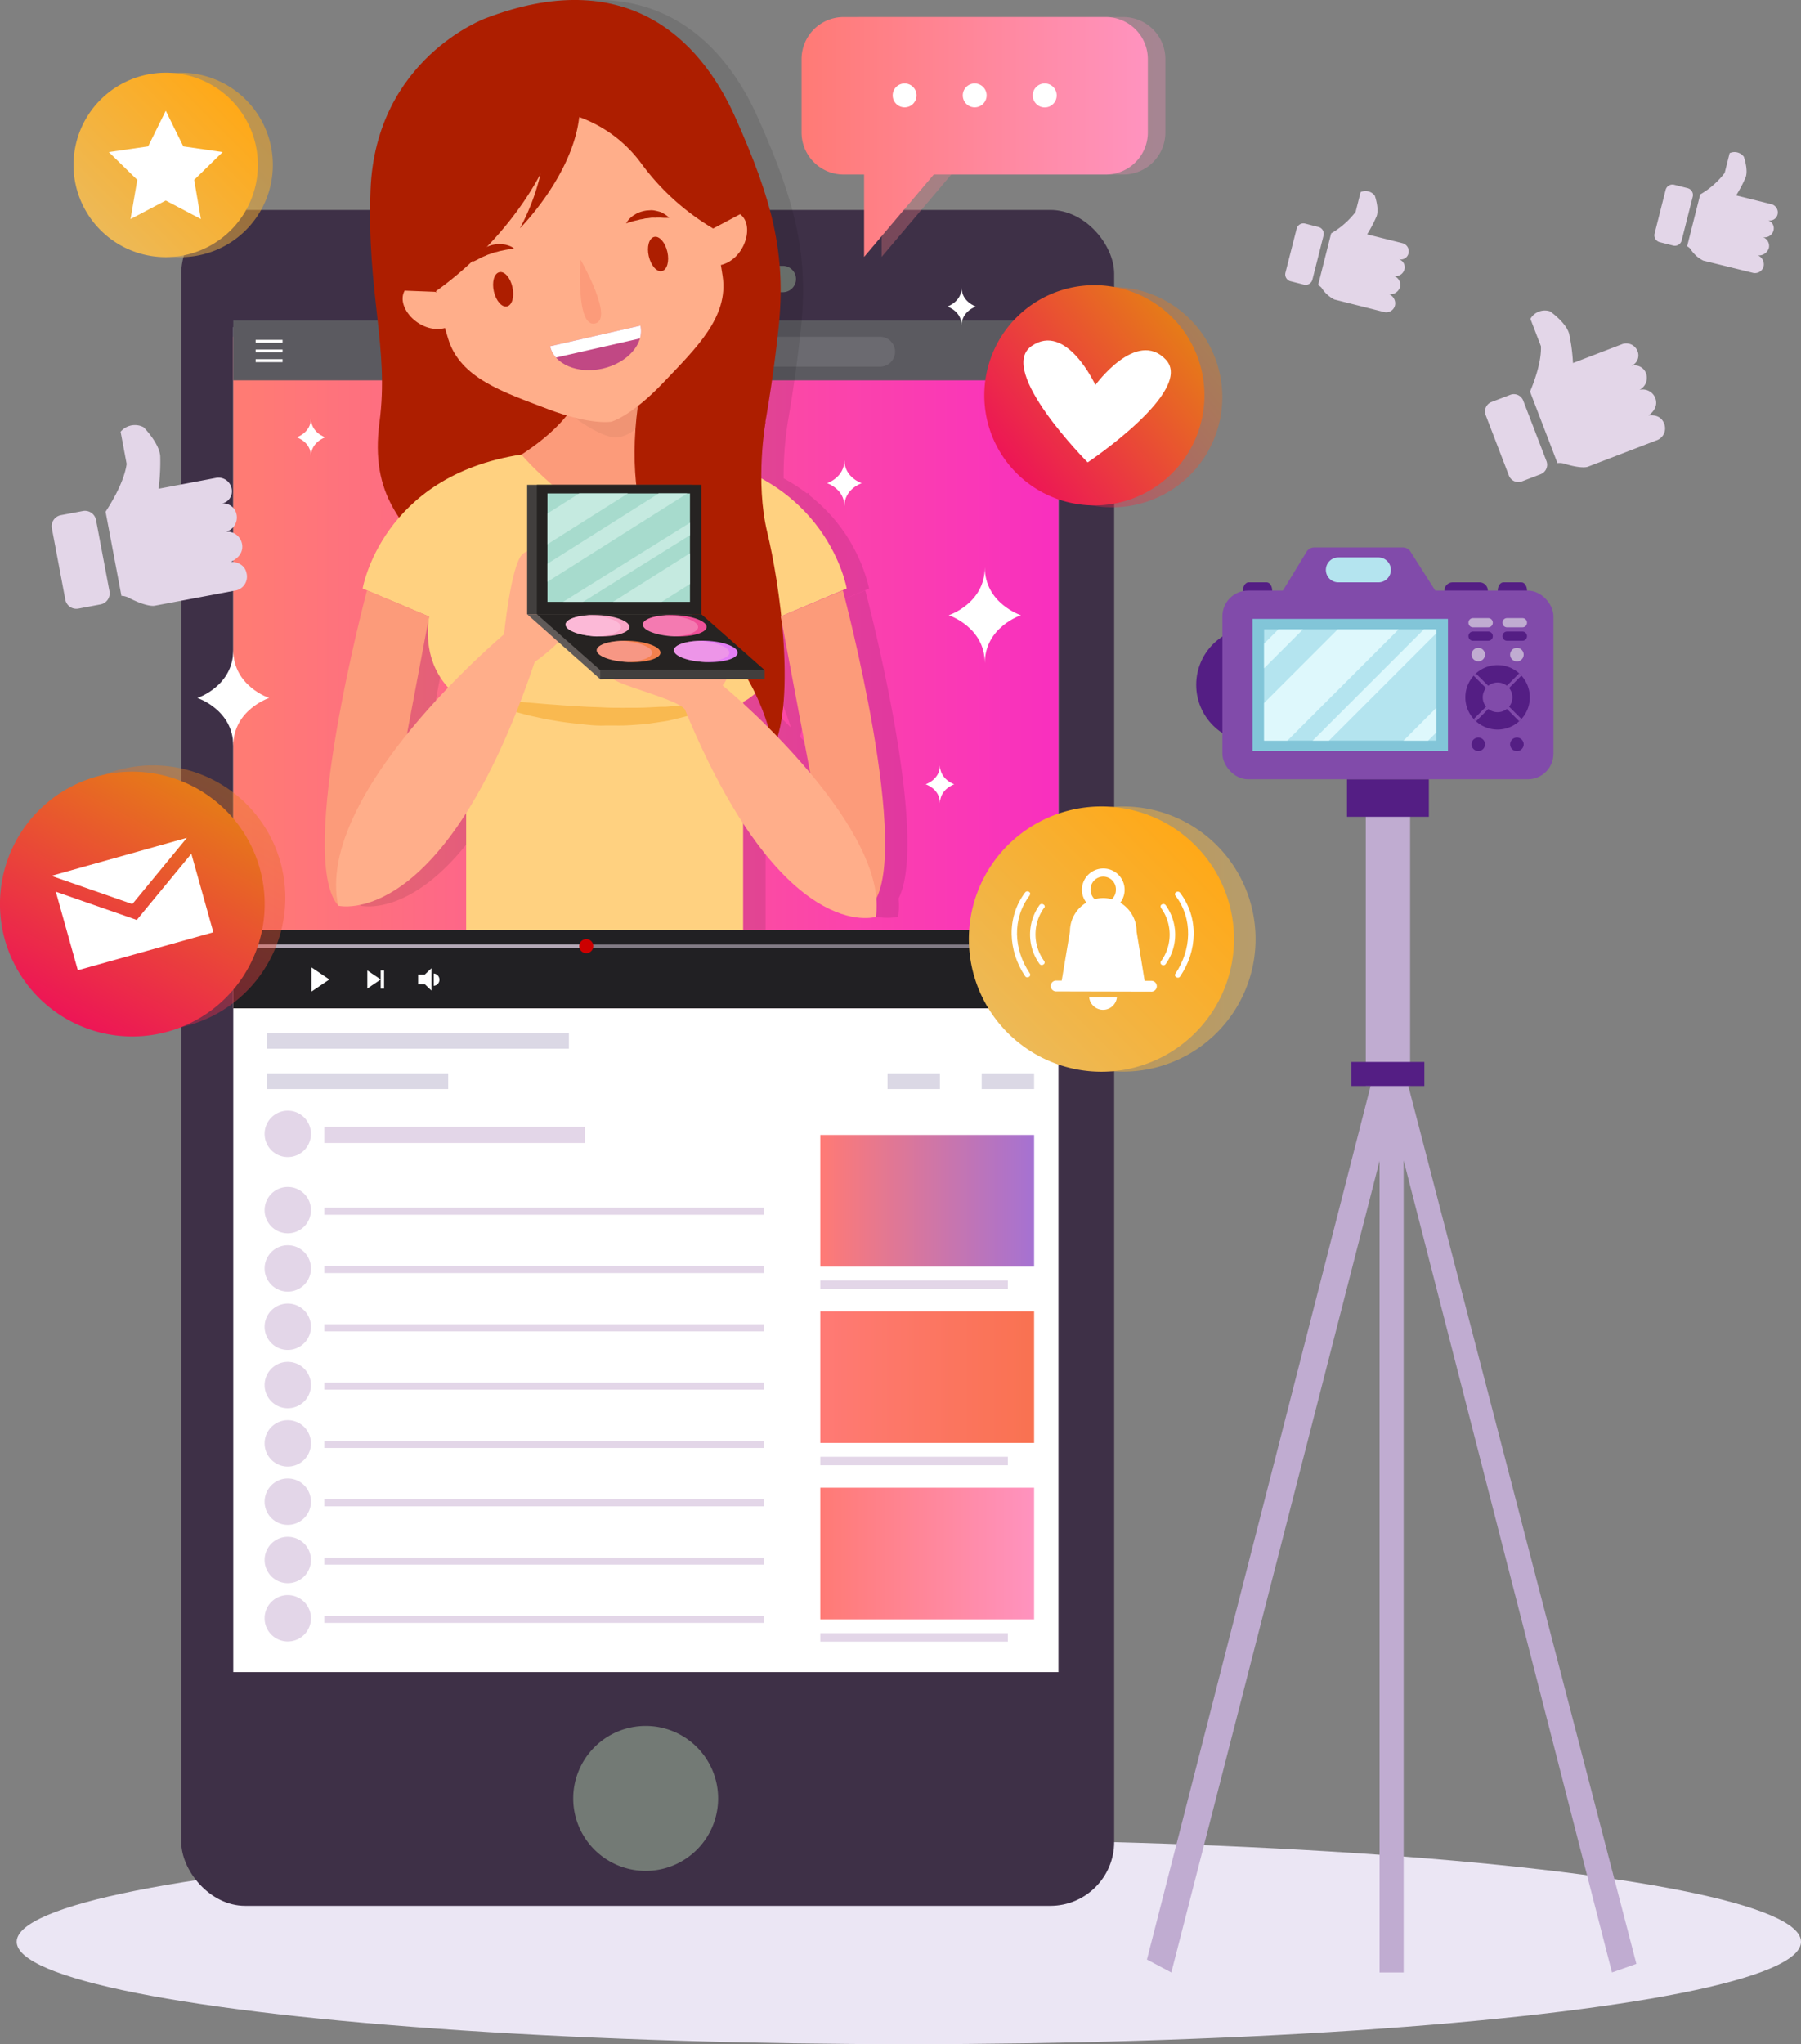 <svg id="OBJECTS" xmlns="http://www.w3.org/2000/svg" xmlns:xlink="http://www.w3.org/1999/xlink" viewBox="0 0 401.72 455.74"><rect x="0" y="0" width="401.72" height="455.74" fill="#808080" stroke="none"/><defs><style>.cls-1{fill:none;}.cls-2{fill:#ebe6f4;}.cls-3{fill:#3e3047;}.cls-4{fill:#737a75;}.cls-5,.cls-9{fill:#fff;}.cls-6{fill:url(#linear-gradient);}.cls-7{fill:#212023;}.cls-8{fill:#5b5a60;}.cls-17,.cls-9{opacity:0.1;}.cls-10,.cls-48,.cls-50{opacity:0.5;}.cls-11{fill:#e3d6e8;}.cls-12{fill:#c00;}.cls-13{fill:#dbd8e5;}.cls-14{fill:url(#linear-gradient-2);}.cls-15{fill:url(#linear-gradient-3);}.cls-16{fill:url(#linear-gradient-4);}.cls-17{fill:#020202;}.cls-18{fill:#ad1e00;}.cls-19{fill:#fc9b7a;}.cls-20{fill:#070707;opacity:0.05;}.cls-21{fill:#ffae8a;}.cls-22{fill:#c14884;}.cls-23{fill:#ffd180;}.cls-24{fill:#f9b950;}.cls-25{fill:#423f3e;}.cls-26{fill:#262322;}.cls-27{fill:#605a58;}.cls-28{fill:#a7dbcd;}.cls-29{clip-path:url(#clip-path);}.cls-30{fill:#c5eae0;}.cls-31{fill:#f9a5c7;}.cls-32,.cls-34{fill:#fcb9d7;}.cls-33{fill:#ef5098;}.cls-34,.cls-44,.cls-52{opacity:0.4;}.cls-35{fill:#f4804d;}.cls-36{fill:#e37df4;}.cls-37{fill:#c0acd1;}.cls-38{fill:#541e84;}.cls-39{fill:#814baa;}.cls-40{fill:#b4e4ef;}.cls-41{fill:#82c5d8;}.cls-42{clip-path:url(#clip-path-2);}.cls-43{fill:#def8fc;}.cls-44{fill:url(#linear-gradient-5);}.cls-45{fill:url(#linear-gradient-6);}.cls-46{opacity:0.3;fill:url(#linear-gradient-7);}.cls-47{fill:url(#linear-gradient-8);}.cls-48{fill:url(#linear-gradient-9);}.cls-49{fill:url(#linear-gradient-10);}.cls-50{fill:url(#linear-gradient-11);}.cls-51{fill:url(#linear-gradient-12);}.cls-52{fill:url(#linear-gradient-13);}.cls-53{fill:url(#linear-gradient-14);}</style><linearGradient id="linear-gradient" x1="52.03" y1="149.95" x2="236.09" y2="149.95" gradientUnits="userSpaceOnUse"><stop offset="0" stop-color="#ff7c73"/><stop offset="0.03" stop-color="#ff7a75"/><stop offset="1" stop-color="#f92fbf"/></linearGradient><linearGradient id="linear-gradient-2" x1="182.97" y1="267.71" x2="230.66" y2="267.71" gradientUnits="userSpaceOnUse"><stop offset="0" stop-color="#ff7a75"/><stop offset="1" stop-color="#a572d2"/></linearGradient><linearGradient id="linear-gradient-3" x1="182.97" y1="307.03" x2="230.66" y2="307.03" gradientUnits="userSpaceOnUse"><stop offset="0" stop-color="#ff7a75"/><stop offset="1" stop-color="#f97251"/></linearGradient><linearGradient id="linear-gradient-4" x1="182.97" y1="346.36" x2="230.66" y2="346.36" gradientUnits="userSpaceOnUse"><stop offset="0" stop-color="#ff7a75"/><stop offset="1" stop-color="#ff93bf"/></linearGradient><clipPath id="clip-path" transform="translate(-49.14 -25.2)"><rect class="cls-1" x="171.25" y="135.21" width="31.79" height="24.18"/></clipPath><clipPath id="clip-path-2" transform="translate(-49.14 -25.2)"><rect class="cls-1" x="331.1" y="165.5" width="38.44" height="24.82"/></clipPath><linearGradient id="linear-gradient-5" x1="314.42" y1="96.03" x2="279.69" y2="130.75" gradientTransform="translate(12.84 -28.48) rotate(5.68)" gradientUnits="userSpaceOnUse"><stop offset="0" stop-color="#e67b18"/><stop offset="1" stop-color="#ed1556"/></linearGradient><linearGradient id="linear-gradient-6" x1="310.42" y1="96.03" x2="275.69" y2="130.75" xlink:href="#linear-gradient-5"/><linearGradient id="linear-gradient-7" x1="231.83" y1="55.75" x2="309.08" y2="55.75" xlink:href="#linear-gradient-4"/><linearGradient id="linear-gradient-8" x1="227.93" y1="55.75" x2="305.17" y2="55.75" xlink:href="#linear-gradient-4"/><linearGradient id="linear-gradient-9" x1="103.99" y1="47.43" x2="74.92" y2="76.5" gradientUnits="userSpaceOnUse"><stop offset="0" stop-color="#ffa918"/><stop offset="0.99" stop-color="#edb956"/></linearGradient><linearGradient id="linear-gradient-10" x1="100.64" y1="47.43" x2="71.57" y2="76.5" xlink:href="#linear-gradient-9"/><linearGradient id="linear-gradient-11" x1="270.08" y1="234.57" x2="329.2" y2="234.57" xlink:href="#linear-gradient-9"/><linearGradient id="linear-gradient-12" x1="315.73" y1="213.66" x2="273.92" y2="255.47" xlink:href="#linear-gradient-9"/><linearGradient id="linear-gradient-13" x1="118.26" y1="227.19" x2="76.52" y2="268.93" gradientTransform="translate(-82.53 16.72) rotate(-17.04)" xlink:href="#linear-gradient-5"/><linearGradient id="linear-gradient-14" x1="113.45" y1="227.19" x2="71.71" y2="268.93" gradientTransform="translate(-82.53 16.72) rotate(-17.04)" xlink:href="#linear-gradient-5"/></defs><title>youtube-marketing</title><ellipse class="cls-2" cx="202.72" cy="432.92" rx="199" ry="22.83"/><rect class="cls-3" x="40.43" y="46.81" width="208.09" height="378.1" rx="14.24"/><path class="cls-4" d="M193.2,410A16.16,16.16,0,1,1,177,426.13,16.17,16.17,0,0,1,193.2,410Z" transform="translate(-49.14 -25.2)"/><path class="cls-4" d="M223.76,84.48a2.93,2.93,0,0,1,2.93,2.93h0a2.93,2.93,0,0,1-2.93,2.93H163.48a2.93,2.93,0,0,1-2.93-2.93h0a2.93,2.93,0,0,1,2.93-2.93Z" transform="translate(-49.14 -25.2)"/><rect class="cls-5" x="52.03" y="72.93" width="184.06" height="299.87"/><rect class="cls-6" x="52.03" y="75.09" width="184.06" height="149.72"/><rect class="cls-7" x="52.03" y="207.3" width="184.06" height="17.51"/><rect class="cls-8" x="52.03" y="71.46" width="184.06" height="13.34"/><rect class="cls-5" x="57.02" y="75.77" width="6.01" height="0.66"/><rect class="cls-5" x="57.02" y="77.92" width="6.01" height="0.66"/><rect class="cls-5" x="57.02" y="80.08" width="6.01" height="0.66"/><path class="cls-9" d="M248.79,103.62a3.34,3.34,0,0,1-3.33,3.33H140.94a3.33,3.33,0,0,1-3.33-3.33h0a3.33,3.33,0,0,1,3.33-3.33H245.46a3.34,3.34,0,0,1,3.33,3.33Z" transform="translate(-49.14 -25.2)"/><polygon class="cls-5" points="69.47 215.68 69.47 221.08 73.46 218.38 69.47 215.68"/><polygon class="cls-5" points="81.93 220.4 84.92 218.38 81.93 216.36 81.93 220.4"/><polygon class="cls-5" points="84.92 216.36 84.92 218.38 84.92 220.4 85.67 220.4 85.67 216.36 84.92 216.36"/><polygon class="cls-5" points="96.23 215.88 94.74 217.29 93.27 217.29 93.27 219.43 94.74 219.43 96.23 220.84 96.23 215.88"/><path class="cls-5" d="M145.9,242.2V245a1.38,1.38,0,0,0,0-2.75Z" transform="translate(-49.14 -25.2)"/><g class="cls-10"><polygon class="cls-11" points="231.66 211.29 56.66 211.29 56.66 210.56 231.63 210.56 231.66 211.29"/></g><g class="cls-10"><rect class="cls-11" x="56.66" y="210.56" width="74.11" height="0.73"/></g><path class="cls-12" d="M181.48,236.13a1.57,1.57,0,1,1-1.57-1.56A1.56,1.56,0,0,1,181.48,236.13Z" transform="translate(-49.14 -25.2)"/><rect class="cls-13" x="59.47" y="230.31" width="67.43" height="3.5"/><rect class="cls-13" x="59.47" y="239.31" width="40.5" height="3.5"/><rect class="cls-13" x="218.97" y="239.31" width="11.69" height="3.5"/><rect class="cls-13" x="197.97" y="239.31" width="11.69" height="3.5"/><path class="cls-11" d="M118.5,278a5.17,5.17,0,1,1-5.17-5.17A5.17,5.17,0,0,1,118.5,278Z" transform="translate(-49.14 -25.2)"/><rect class="cls-11" x="72.34" y="251.25" width="58.13" height="3.58"/><path class="cls-11" d="M118.5,295a5.17,5.17,0,1,1-5.17-5.17A5.17,5.17,0,0,1,118.5,295Z" transform="translate(-49.14 -25.2)"/><rect class="cls-11" x="72.34" y="269.25" width="98.12" height="1.58"/><path class="cls-11" d="M118.5,308a5.17,5.17,0,1,1-5.17-5.17A5.17,5.17,0,0,1,118.5,308Z" transform="translate(-49.14 -25.2)"/><rect class="cls-11" x="72.34" y="282.25" width="98.12" height="1.58"/><path class="cls-11" d="M118.5,321a5.17,5.17,0,1,1-5.17-5.17A5.17,5.17,0,0,1,118.5,321Z" transform="translate(-49.14 -25.2)"/><rect class="cls-11" x="72.34" y="295.25" width="98.12" height="1.58"/><path class="cls-11" d="M118.5,334a5.17,5.17,0,1,1-5.17-5.17A5.17,5.17,0,0,1,118.5,334Z" transform="translate(-49.14 -25.2)"/><rect class="cls-11" x="72.34" y="308.25" width="98.12" height="1.58"/><path class="cls-11" d="M118.5,347a5.17,5.17,0,1,1-5.17-5.17A5.17,5.17,0,0,1,118.5,347Z" transform="translate(-49.14 -25.2)"/><rect class="cls-11" x="72.34" y="321.25" width="98.12" height="1.58"/><path class="cls-11" d="M118.5,360a5.17,5.17,0,1,1-5.17-5.17A5.17,5.17,0,0,1,118.5,360Z" transform="translate(-49.14 -25.2)"/><rect class="cls-11" x="72.34" y="334.25" width="98.12" height="1.58"/><path class="cls-11" d="M118.5,373a5.17,5.17,0,1,1-5.17-5.17A5.17,5.17,0,0,1,118.5,373Z" transform="translate(-49.14 -25.2)"/><rect class="cls-11" x="72.34" y="347.25" width="98.12" height="1.58"/><path class="cls-11" d="M118.5,386a5.17,5.17,0,1,1-5.17-5.17A5.17,5.17,0,0,1,118.5,386Z" transform="translate(-49.14 -25.2)"/><rect class="cls-11" x="72.34" y="360.25" width="98.12" height="1.58"/><rect class="cls-14" x="182.97" y="253.04" width="47.69" height="29.34"/><rect class="cls-11" x="182.97" y="285.47" width="41.84" height="1.88"/><rect class="cls-15" x="182.97" y="292.36" width="47.69" height="29.34"/><rect class="cls-11" x="182.97" y="324.79" width="41.84" height="1.88"/><rect class="cls-16" x="182.97" y="331.69" width="47.69" height="29.34"/><rect class="cls-11" x="182.97" y="364.12" width="41.84" height="1.88"/><path class="cls-17" d="M242.14,156.82l-13.72,5.79v0L243,156.41a37.05,37.05,0,0,0-13.21-20.69l-.41-.65-.24.15a40,40,0,0,0-5.21-3.37,77.28,77.28,0,0,1,.93-12.55h0c1.11-6.4,2.08-13,2.92-20.79,1.81-16.92-1.49-28.87-9.56-47S193.4,17.39,162.36,29.31c0,0-24.46,9-25.57,38.25-.87,23.08,4.2,35.1,2,51.74-1.28,9.78.81,16,4.36,21.29a35.92,35.92,0,0,0-8.12,15.82l.95.41s-15.9,59.56-6.4,70.31c0,0,13.3,3.34,28.54-20.64v26h61.78V208.79c16.4,25,29.58,20.77,29.58,20.77a17,17,0,0,0,.09-4.05C256.72,211.45,242.14,156.82,242.14,156.82Zm-97.22,32.06,4.94-26.22c-1.14,7.93,1.61,12.94,4.24,15.82C151.16,181.55,148,185.08,144.92,188.88Zm75-7.2a11.43,11.43,0,0,0,2.69-1.87,53.3,53.3,0,0,1,2.92,7.59c-1.95-2-3.85-3.77-5.61-5.37Zm7.66,7.81c1.94-6.55,1.86-16.17,1-25.32l6.29,33.38C232.49,194.71,230,192,227.59,189.49Z" transform="translate(-49.14 -25.2)"/><path class="cls-18" d="M157.36,29.31s-24.46,9-25.57,38.25c-.87,23.08,4.2,35.1,2,51.74s5.39,22.86,13.38,32.25.75,22.8,8.72,28.23,54.67-11.46,58.28-30.66,6.55-31.39,8.61-50.61c1.81-16.92-1.49-28.87-9.56-47S188.4,17.39,157.36,29.31Z" transform="translate(-49.14 -25.2)"/><path class="cls-19" d="M188.3,188.38l32-48.48L206,128.38s-12.36-6.6-15.7-14.84H178.13c-3.34,8.24-15.71,14.84-15.71,14.84L148.15,139.9l32,48.48,3.7,1.19.39-.6.39.6Z" transform="translate(-49.14 -25.2)"/><path class="cls-20" d="M193.52,118.58a19,19,0,0,1-3.21-5H178.13a17.24,17.24,0,0,1-2.17,3.73c2.46,1.89,6.72,4.85,9.85,5.37C188.51,123.1,191.49,120.69,193.52,118.58Z" transform="translate(-49.14 -25.2)"/><path class="cls-21" d="M168.42,44.16c-33.94,7.73-22,47.73-19.32,56.56s12.33,11.9,22.1,15.63,14.31,2.87,14.31,2.87,4.46-1.2,11.65-8.78,14.55-14.52,13.17-23.66S202.38,36.44,168.42,44.16Z" transform="translate(-49.14 -25.2)"/><path class="cls-21" d="M148.21,91.72S141.66,86,139.4,90s4.35,10.65,10.21,7.91Z" transform="translate(-49.14 -25.2)"/><path class="cls-21" d="M207,78.33s3.44-8,7.17-5.4.69,11.48-5.77,11.55Z" transform="translate(-49.14 -25.2)"/><path class="cls-18" d="M163.44,89.23c.48,2.1-.06,4-1.2,4.28s-2.46-1.23-2.94-3.33.06-4,1.21-4.29S163,87.13,163.44,89.23Z" transform="translate(-49.14 -25.2)"/><path class="cls-18" d="M198,81.36c.48,2.1-.07,4-1.21,4.28s-2.46-1.23-2.94-3.33.06-4,1.2-4.29S197.53,79.26,198,81.36Z" transform="translate(-49.14 -25.2)"/><path class="cls-19" d="M178.63,83.07s-1.1,15.24,3.24,14.25S178.63,83.07,178.63,83.07Z" transform="translate(-49.14 -25.2)"/><path class="cls-22" d="M183.57,107.38c5.56-1.27,9.33-5.56,8.42-9.57l-20.15,4.59C172.75,106.41,178,108.64,183.57,107.38Z" transform="translate(-49.14 -25.2)"/><path class="cls-5" d="M173.16,104.92l18.72-4.26a5.63,5.63,0,0,0,.11-2.85l-20.15,4.59A5.68,5.68,0,0,0,173.16,104.92Z" transform="translate(-49.14 -25.2)"/><path class="cls-18" d="M188.81,75a1.73,1.73,0,0,1,.24-.41,4.45,4.45,0,0,1,.84-.92,3.54,3.54,0,0,1,.67-.5c.25-.15.51-.33.8-.47a7.75,7.75,0,0,1,2-.56l1-.07a3.78,3.78,0,0,1,1,.12c.32.06.62.14.91.22a2.11,2.11,0,0,1,.76.34,7,7,0,0,1,1.39,1,9.38,9.38,0,0,1-1.65,0,11.33,11.33,0,0,0-1.53,0,5.81,5.81,0,0,0-.83,0l-.86.12a3.07,3.07,0,0,0-.85.13c-.27.07-.56.09-.83.14-.53.17-1.07.25-1.51.38Z" transform="translate(-49.14 -25.2)"/><path class="cls-18" d="M163.79,80.58a2.06,2.06,0,0,0-.39-.26,4.69,4.69,0,0,0-1.16-.47,3.41,3.41,0,0,0-.82-.16,8.72,8.72,0,0,0-.93-.08,7.47,7.47,0,0,0-2,.33l-1,.38a3.55,3.55,0,0,0-.85.55,9.06,9.06,0,0,0-.74.58,2.33,2.33,0,0,0-.54.64,7.28,7.28,0,0,0-.83,1.49,10,10,0,0,0,1.49-.71,11.59,11.59,0,0,1,1.4-.64,4.68,4.68,0,0,1,.76-.32l.82-.27a3,3,0,0,1,.82-.24c.29-.06.55-.16.82-.23.55-.08,1.07-.24,1.52-.3Z" transform="translate(-49.14 -25.2)"/><path class="cls-23" d="M238,156.41s-4.24-25.13-35.43-29.87c0,0-4.92,6.27-18.56,15.83-13.63-9.56-18.55-15.83-18.55-15.83-31.2,4.74-35.43,29.87-35.43,29.87l14.8,6.25c-2,14.13,8.29,19,8.29,19V232.5h61.78V181.68s9.69-4.34,8.29-19Z" transform="translate(-49.14 -25.2)"/><path class="cls-24" d="M155.79,180.81l2.46.23,6.41.6,4.26.36,2.32.2,2.42.17c1.64.15,3.33.21,5.05.33s3.46.14,5.2.23,3.49.07,5.2.07,3.4,0,5-.1l2.4-.12,1.17,0,1.13-.11,2.17-.19c.7-.07,1.4-.07,2-.2,1.29-.2,2.49-.36,3.56-.49s2-.38,2.74-.51c1.53-.29,2.44-.43,2.44-.43s-.77.46-2.18,1.18a24.48,24.48,0,0,1-2.58,1.23c-1,.39-2.2.83-3.5,1.27s-2.73.74-4.25,1.12a21.89,21.89,0,0,1-2.36.45l-2.49.37a24,24,0,0,1-2.57.27c-.88.07-1.76.13-2.65.18-1.79.1-3.6,0-5.41.05s-3.61-.17-5.38-.36-3.5-.38-5.17-.68c-.83-.15-1.65-.27-2.45-.43l-2.32-.5c-1.52-.31-2.93-.73-4.23-1.07a63.14,63.14,0,0,1-6.17-2.09C156.6,181.23,155.79,180.81,155.79,180.81Z" transform="translate(-49.14 -25.2)"/><path class="cls-18" d="M167.27,33c-41.64,9.9-27.87,57-27.87,57l6.76.26s14.76-9.77,23.55-26.3a49.06,49.06,0,0,1-4.6,12.14s11.72-11.69,13.23-24.8a29.53,29.53,0,0,1,13.78,10.26,53.9,53.9,0,0,0,16.09,14.59l6-3.18S208.9,23.11,167.27,33Z" transform="translate(-49.14 -25.2)"/><path class="cls-18" d="M219.89,119.3s-2.35,13.26.39,24.59,6.41,36.82,1.41,48.08c0,0-2.55-14.77-12.28-23.59s-21.83-23.89-18-52.66Z" transform="translate(-49.14 -25.2)"/><path class="cls-19" d="M131,156.82s-15.9,59.56-6.4,70.31l9.79-8.94,10.46-55.53Z" transform="translate(-49.14 -25.2)"/><path class="cls-21" d="M161.57,166.62s-42.39,35.51-37,60.51c0,0,23.51,5.91,43.84-54.35,0,0,7.79-5.26,9.24-10.33s.91-13.58.91-13.58-10.51-2.72-13,0S161.57,166.62,161.57,166.62Z" transform="translate(-49.14 -25.2)"/><path class="cls-19" d="M237.14,156.82s15.9,59.56,6.4,70.31l-9.79-8.94-10.46-55.53Z" transform="translate(-49.14 -25.2)"/><path class="cls-21" d="M210.31,178s1.36-1.52,1.09-2.7-26.72,0-26.72,0-.73,1,5.34,3.08,10.38,3.43,11.76,4.84l.08.05c21.84,53.05,42.65,46.34,42.65,46.34C247.07,212.53,221.51,187.37,210.31,178Z" transform="translate(-49.14 -25.2)"/><rect class="cls-25" x="117.58" y="108.09" width="36.68" height="28.85"/><rect class="cls-26" x="119.75" y="108.09" width="36.68" height="28.85"/><polygon class="cls-27" points="154.26 136.94 117.58 136.94 133.88 151.42 168.39 149.41 154.26 136.94"/><polygon class="cls-26" points="156.44 136.94 119.75 136.94 133.88 149.41 170.57 149.41 156.44 136.94"/><rect class="cls-25" x="133.88" y="149.41" width="36.68" height="2"/><rect class="cls-28" x="122.11" y="110.01" width="31.79" height="24.18"/><g class="cls-29"><rect class="cls-30" x="150.96" y="134.23" width="59.6" height="5.8" transform="translate(-94.44 92.51) rotate(-32.28)"/><rect class="cls-30" x="156.3" y="141.84" width="59.6" height="3.4" transform="translate(-97.04 96.35) rotate(-32.28)"/><rect class="cls-30" x="161.71" y="147.54" width="59.6" height="2.35" transform="matrix(0.85, -0.53, 0.53, 0.85, -98.96, 100.04)"/><rect class="cls-30" x="170.97" y="150.53" width="59.6" height="5.8" transform="translate(-100.05 105.71) rotate(-32.28)"/></g><path class="cls-31" d="M189.53,165c-.06,1.31-3.29,2.23-7.22,2.06s-7.06-1.36-7-2.67,3.29-2.23,7.22-2.06S189.59,163.73,189.53,165Z" transform="translate(-49.14 -25.2)"/><path class="cls-32" d="M180.68,162.37c-3.05.14-5.33,1-5.38,2.06-.05,1.3,3,2.49,6.95,2.67,3.05-.14,5.33-1,5.38-2.06C187.68,163.74,184.58,162.55,180.68,162.37Z" transform="translate(-49.14 -25.2)"/><path class="cls-33" d="M206.75,165c-.06,1.31-3.29,2.23-7.22,2.06s-7.07-1.36-7-2.67,3.29-2.23,7.22-2.06S206.8,163.73,206.75,165Z" transform="translate(-49.14 -25.2)"/><path class="cls-34" d="M197.89,162.37c-3,.14-5.32,1-5.37,2.06-.06,1.3,3,2.49,6.95,2.67,3.05-.14,5.33-1,5.38-2.06C204.9,163.74,201.79,162.55,197.89,162.37Z" transform="translate(-49.14 -25.2)"/><path class="cls-35" d="M196.46,170.75c-.06,1.3-3.29,2.23-7.22,2.06s-7.06-1.37-7-2.67,3.29-2.23,7.22-2.07S196.52,169.44,196.46,170.75Z" transform="translate(-49.14 -25.2)"/><path class="cls-34" d="M187.61,168.08c-3.05.14-5.33,1-5.38,2.06,0,1.3,3.05,2.49,7,2.66,3-.14,5.33-1,5.38-2.05C194.61,169.45,191.51,168.26,187.61,168.08Z" transform="translate(-49.14 -25.2)"/><path class="cls-36" d="M213.68,170.75c-.06,1.3-3.29,2.23-7.22,2.06s-7.07-1.37-7-2.67,3.29-2.23,7.21-2.07S213.73,169.44,213.68,170.75Z" transform="translate(-49.14 -25.2)"/><path class="cls-34" d="M204.82,168.08c-3,.14-5.32,1-5.37,2.06-.06,1.3,3.05,2.49,7,2.66,3-.14,5.33-1,5.38-2.05C211.83,169.45,208.72,168.26,204.82,168.08Z" transform="translate(-49.14 -25.2)"/><polygon class="cls-37" points="365 437.84 313.1 238.15 313.09 238.15 313.09 238.15 307.72 238.15 306.72 238.21 255.83 436.88 261.27 439.76 307.72 258.81 307.72 439.76 313.09 439.76 313.09 258.72 359.56 439.76 365 437.84"/><rect class="cls-37" x="304.64" y="180.19" width="9.89" height="61.94"/><rect class="cls-38" x="301.45" y="236.76" width="16.26" height="5.36"/><rect class="cls-38" x="300.45" y="173.74" width="18.26" height="8.36"/><circle class="cls-38" cx="279.65" cy="152.68" r="12.83"/><path class="cls-38" d="M389.75,156.88c0,1-.56,1.84-1.24,1.84h-4.05c-.68,0-1.24-.82-1.24-1.84h0c0-1,.56-1.84,1.24-1.84h4.05c.68,0,1.24.83,1.24,1.84Z" transform="translate(-49.14 -25.2)"/><path class="cls-38" d="M332.91,156.88c0,1-.55,1.84-1.23,1.84h-4.05c-.69,0-1.24-.82-1.24-1.84h0c0-1,.55-1.84,1.24-1.84h4.05c.68,0,1.23.83,1.23,1.84Z" transform="translate(-49.14 -25.2)"/><path class="cls-39" d="M363.7,148.1a2,2,0,0,0-1.54-.85h-20a2,2,0,0,0-1.52.86L334,159c-.28.47-.07.85.48.85h35.7c.55,0,.76-.38.46-.84Z" transform="translate(-49.14 -25.2)"/><path class="cls-40" d="M359.38,152.26a2.78,2.78,0,0,1-2.79,2.78h-8.93a2.78,2.78,0,0,1-2.78-2.78h0a2.79,2.79,0,0,1,2.78-2.79h8.93a2.79,2.79,0,0,1,2.79,2.79Z" transform="translate(-49.14 -25.2)"/><path class="cls-38" d="M381,156.88a1.84,1.84,0,0,1-1.84,1.84h-6a1.84,1.84,0,0,1-1.84-1.84h0a1.84,1.84,0,0,1,1.84-1.84h6a1.84,1.84,0,0,1,1.84,1.84Z" transform="translate(-49.14 -25.2)"/><rect class="cls-39" x="272.66" y="131.68" width="73.84" height="42.06" rx="5.71"/><rect class="cls-41" x="279.38" y="137.98" width="43.59" height="29.47"/><rect class="cls-40" x="281.96" y="140.3" width="38.44" height="24.82"/><g class="cls-42"><rect class="cls-43" x="297.76" y="157.23" width="91.25" height="3.88" transform="translate(-61.12 264.23) rotate(-45)"/><rect class="cls-43" x="303.97" y="165.43" width="91.25" height="9.61" transform="translate(-67.12 271.86) rotate(-45)"/><rect class="cls-43" x="310.13" y="177.04" width="91.25" height="2.57" transform="translate(-71.04 278.59) rotate(-45)"/><rect class="cls-43" x="325.15" y="182.55" width="91.25" height="3.88" transform="translate(-71 291.02) rotate(-45)"/></g><path class="cls-38" d="M390.37,180.67a7.19,7.19,0,1,1-7.19-7.19A7.19,7.19,0,0,1,390.37,180.67Z" transform="translate(-49.14 -25.2)"/><path class="cls-39" d="M383.68,180.67l4.8-4.84a4.64,4.64,0,0,0-.5-.49l-4.8,4.83-4.84-4.81-.5.5,4.84,4.81-4.81,4.84c.16.17.33.34.5.5l4.81-4.84L388,186c.17-.16.34-.33.49-.5Z" transform="translate(-49.14 -25.2)"/><path class="cls-39" d="M386.49,180.67a3.31,3.31,0,1,1-3.31-3.31A3.31,3.31,0,0,1,386.49,180.67Z" transform="translate(-49.14 -25.2)"/><path class="cls-38" d="M380.38,191.14a1.5,1.5,0,1,1-1.5-1.5A1.5,1.5,0,0,1,380.38,191.14Z" transform="translate(-49.14 -25.2)"/><path class="cls-38" d="M389,191.14a1.51,1.51,0,1,1-1.51-1.5A1.51,1.51,0,0,1,389,191.14Z" transform="translate(-49.14 -25.2)"/><path class="cls-37" d="M382.11,164.06a1,1,0,0,1-1,1h-3.42a1,1,0,0,1-1-1h0a1,1,0,0,1,1-1.05h3.42a1,1,0,0,1,1,1.05Z" transform="translate(-49.14 -25.2)"/><path class="cls-37" d="M389.74,164.06a1,1,0,0,1-1,1h-3.41a1,1,0,0,1-1.05-1h0a1,1,0,0,1,1.05-1.05h3.41a1,1,0,0,1,1,1.05Z" transform="translate(-49.14 -25.2)"/><path class="cls-38" d="M382.11,167.06a1,1,0,0,1-1,1h-3.42a1,1,0,0,1-1-1h0a1,1,0,0,1,1-1.05h3.42a1,1,0,0,1,1,1.05Z" transform="translate(-49.14 -25.2)"/><path class="cls-38" d="M389.74,167.06a1,1,0,0,1-1,1h-3.41a1,1,0,0,1-1.05-1h0a1,1,0,0,1,1.05-1.05h3.41a1,1,0,0,1,1,1.05Z" transform="translate(-49.14 -25.2)"/><path class="cls-37" d="M380.38,171.14a1.5,1.5,0,1,1-1.5-1.5A1.5,1.5,0,0,1,380.38,171.14Z" transform="translate(-49.14 -25.2)"/><path class="cls-37" d="M389,171.14a1.51,1.51,0,1,1-1.51-1.5A1.51,1.51,0,0,1,389,171.14Z" transform="translate(-49.14 -25.2)"/><path class="cls-44" d="M321.66,116.16a24.56,24.56,0,1,1-22-26.86A24.56,24.56,0,0,1,321.66,116.16Z" transform="translate(-49.14 -25.2)"/><path class="cls-45" d="M317.67,115.77a24.55,24.55,0,1,1-22-26.87A24.55,24.55,0,0,1,317.67,115.77Z" transform="translate(-49.14 -25.2)"/><path class="cls-5" d="M309.16,105.36c-6.55-6.9-15.69,5.68-15.69,5.68S287,96.91,279.2,102.38s12.55,25.91,12.55,25.91S315.71,112.26,309.16,105.36Z" transform="translate(-49.14 -25.2)"/><path class="cls-46" d="M299.7,29H241.21a9.38,9.38,0,0,0-9.38,9.37V54.73a9.38,9.38,0,0,0,9.38,9.38h4.58V82.48l15.54-18.37H299.7a9.38,9.38,0,0,0,9.38-9.38V38.39A9.38,9.38,0,0,0,299.7,29Z" transform="translate(-49.14 -25.2)"/><path class="cls-47" d="M295.79,29H237.3a9.38,9.38,0,0,0-9.37,9.37V54.73a9.38,9.38,0,0,0,9.37,9.38h4.58V82.48l15.54-18.37h38.37a9.38,9.38,0,0,0,9.38-9.38V38.39A9.38,9.38,0,0,0,295.79,29Z" transform="translate(-49.14 -25.2)"/><path class="cls-5" d="M253.58,46.47a2.66,2.66,0,1,1-2.66-2.66A2.66,2.66,0,0,1,253.58,46.47Z" transform="translate(-49.14 -25.2)"/><path class="cls-5" d="M269.21,46.47a2.66,2.66,0,1,1-2.66-2.66A2.66,2.66,0,0,1,269.21,46.47Z" transform="translate(-49.14 -25.2)"/><path class="cls-5" d="M284.84,46.47a2.67,2.67,0,1,1-2.66-2.66A2.66,2.66,0,0,1,284.84,46.47Z" transform="translate(-49.14 -25.2)"/><path class="cls-48" d="M110,62A20.56,20.56,0,1,1,89.46,41.41,20.55,20.55,0,0,1,110,62Z" transform="translate(-49.14 -25.2)"/><path class="cls-49" d="M106.66,62A20.56,20.56,0,1,1,86.11,41.41,20.55,20.55,0,0,1,106.66,62Z" transform="translate(-49.14 -25.2)"/><polygon class="cls-5" points="36.97 24.69 40.89 32.64 49.66 33.91 43.31 40.1 44.81 48.84 36.97 44.71 29.12 48.84 30.62 40.1 24.27 33.91 33.04 32.64 36.97 24.69"/><path class="cls-11" d="M101.92,140a3,3,0,0,0-3.33-2.53,2.78,2.78,0,0,0,2.22-3.33,3,3,0,0,0-3.3-2.43l-13,2.46a47.38,47.38,0,0,0,.37-7.25c-.18-2.9-3.69-6.46-3.69-6.46a4.16,4.16,0,0,0-5.15,1l1.35,7.18c-.53,3.79-3.11,8.22-4.7,10.65l3.55,18.82,0-.07a4.17,4.17,0,0,1,1.45.35c3.06,1.62,5.11,2,5.91,1.87l17.83-3.36a3.15,3.15,0,0,0,2.71-3.87c-.5-2.62-3.46-2.61-3.46-2.61s3-1.18,2.44-4a3.37,3.37,0,0,0-3.52-2.68A3.3,3.3,0,0,0,101.92,140Z" transform="translate(-49.14 -25.2)"/><path class="cls-11" d="M67.63,139.13l-4.92.93a2.51,2.51,0,0,0-2,2.93l3,15.9a2.5,2.5,0,0,0,2.93,2l4.92-.93a2.51,2.51,0,0,0,2-2.93l-3-15.9A2.52,2.52,0,0,0,67.63,139.13Z" transform="translate(-49.14 -25.2)"/><path class="cls-11" d="M362.4,85.27A1.87,1.87,0,0,0,361.18,83a1.75,1.75,0,0,0,2.13-1.31,1.88,1.88,0,0,0-1.23-2.24l-8-2a29.55,29.55,0,0,0,2.1-4c.66-1.68-.39-4.62-.39-4.62a2.59,2.59,0,0,0-3.16-.8l-1.12,4.42a18.49,18.49,0,0,1-5.45,4.78l-2.92,11.56.05,0a2.59,2.59,0,0,1,.73.58,7.29,7.29,0,0,0,2.84,2.6l11,2.77a2,2,0,0,0,2.54-1.48A2.17,2.17,0,0,0,359,90.82a2.36,2.36,0,0,0,2.43-1.62,2.11,2.11,0,0,0-1.29-2.44A2.05,2.05,0,0,0,362.4,85.27Z" transform="translate(-49.14 -25.2)"/><path class="cls-11" d="M343.25,75.82l-3-.77a1.56,1.56,0,0,0-1.89,1.14L335.86,86a1.57,1.57,0,0,0,1.13,1.9l3,.76a1.55,1.55,0,0,0,1.89-1.13l2.47-9.77A1.56,1.56,0,0,0,343.25,75.82Z" transform="translate(-49.14 -25.2)"/><path class="cls-11" d="M416.31,108.47a2.7,2.7,0,0,0-3.33-1.69,2.51,2.51,0,0,0,1.42-3.29,2.7,2.7,0,0,0-3.3-1.61L400,106.14a41.71,41.71,0,0,0-.84-6.44c-.61-2.53-4.28-5.09-4.28-5.09a3.72,3.72,0,0,0-4.38,1.68l2.35,6.1c.14,3.42-1.42,7.73-2.43,10.13l6.14,16,0-.07a3.77,3.77,0,0,1,1.33.08c2.95.93,4.82,1,5.5.7l15.15-5.82a2.82,2.82,0,0,0,1.76-3.84c-.86-2.23-3.46-1.74-3.46-1.74s2.43-1.51,1.51-3.91a3,3,0,0,0-3.53-1.79A3,3,0,0,0,416.31,108.47Z" transform="translate(-49.14 -25.2)"/><path class="cls-11" d="M386,113.23l-4.19,1.6a2.26,2.26,0,0,0-1.29,2.9l5.19,13.51a2.26,2.26,0,0,0,2.9,1.29l4.19-1.61a2.26,2.26,0,0,0,1.29-2.9l-5.19-13.51A2.25,2.25,0,0,0,386,113.23Z" transform="translate(-49.14 -25.2)"/><path class="cls-50" d="M329.2,234.57A29.56,29.56,0,1,1,299.64,205,29.56,29.56,0,0,1,329.2,234.57Z" transform="translate(-49.14 -25.2)"/><path class="cls-51" d="M324.39,234.57A29.57,29.57,0,1,1,294.82,205,29.57,29.57,0,0,1,324.39,234.57Z" transform="translate(-49.14 -25.2)"/><path class="cls-5" d="M305.8,243.87h-1.35l-1.79-11a7.43,7.43,0,0,0-3.64-6.41,4.75,4.75,0,0,0-3.78-7.63,4.78,4.78,0,0,0-4.78,4.76,4.73,4.73,0,0,0,1,2.85,7.42,7.42,0,0,0-3.66,6.39l-1.84,11h-1.35a1.21,1.21,0,0,0,0,2.41l21.24.05a1.21,1.21,0,1,0,0-2.41Zm-13.39-20.24a2.82,2.82,0,1,1,5.63,0,2.79,2.79,0,0,1-.9,2.05,7.6,7.6,0,0,0-1.92-.26,7.52,7.52,0,0,0-1.91.25A2.79,2.79,0,0,1,292.41,223.63Z" transform="translate(-49.14 -25.2)"/><path class="cls-5" d="M292.09,247.58a3.11,3.11,0,0,0,6.18,0Z" transform="translate(-49.14 -25.2)"/><path class="cls-5" d="M308.1,227.62a10.1,10.1,0,0,1,0,11.9c-.44.65.61,1.27,1.05.62a11.23,11.23,0,0,0,0-13.13c-.46-.62-1.53,0-1,.61Z" transform="translate(-49.14 -25.2)"/><path class="cls-5" d="M311.32,224.87c4,5.27,3.56,12.1,0,17.42-.44.65.62,1.27,1.05.62,3.82-5.64,4.26-13,0-18.66-.46-.62-1.52,0-1.05.62Z" transform="translate(-49.14 -25.2)"/><path class="cls-5" d="M282.05,227.57a10.1,10.1,0,0,0,0,11.9c.44.65-.62,1.26-1.06.61A11.25,11.25,0,0,1,281,227c.47-.62,1.53,0,1.05.62Z" transform="translate(-49.14 -25.2)"/><path class="cls-5" d="M278.84,224.8c-4,5.25-3.61,12.09,0,17.42.44.66-.61,1.27-1.05.62-3.79-5.66-4.21-13.06,0-18.66.47-.62,1.53,0,1,.62Z" transform="translate(-49.14 -25.2)"/><path class="cls-52" d="M111.48,216.7a29.52,29.52,0,1,1-36.87-19.57A29.53,29.53,0,0,1,111.48,216.7Z" transform="translate(-49.14 -25.2)"/><path class="cls-53" d="M106.88,218.11A29.52,29.52,0,1,1,70,198.54,29.53,29.53,0,0,1,106.88,218.11Z" transform="translate(-49.14 -25.2)"/><polygon class="cls-5" points="11.46 195.27 29.52 201.56 41.69 186.8 11.46 195.27"/><polygon class="cls-5" points="30.51 205.1 12.45 198.81 17.36 216.32 47.59 207.85 42.68 190.34 30.51 205.1"/><path class="cls-11" d="M444.72,76.61a1.89,1.89,0,0,0-1.22-2.3,1.74,1.74,0,0,0,2.13-1.3,1.89,1.89,0,0,0-1.24-2.24l-8-2a29.13,29.13,0,0,0,2.11-4c.66-1.69-.39-4.62-.39-4.62a2.59,2.59,0,0,0-3.17-.8l-1.11,4.41a18.66,18.66,0,0,1-5.45,4.79l-2.92,11.56,0,0a2.46,2.46,0,0,1,.73.58,7.27,7.27,0,0,0,2.85,2.61L440,86a2,2,0,0,0,2.54-1.47,2.18,2.18,0,0,0-1.28-2.38,2.37,2.37,0,0,0,2.43-1.63,2.09,2.09,0,0,0-1.29-2.43A2.06,2.06,0,0,0,444.72,76.61Z" transform="translate(-49.14 -25.2)"/><path class="cls-11" d="M425.57,67.15l-3-.76a1.57,1.57,0,0,0-1.9,1.13l-2.47,9.77a1.58,1.58,0,0,0,1.14,1.9l3,.76a1.57,1.57,0,0,0,1.9-1.13l2.47-9.77A1.57,1.57,0,0,0,425.57,67.15Z" transform="translate(-49.14 -25.2)"/><path class="cls-5" d="M263.63,89.31c0,3.19-3.18,4.23-3.18,4.23s3.18,1,3.18,4.23c0-3.19,3.19-4.23,3.19-4.23S263.63,92.5,263.63,89.31Z" transform="translate(-49.14 -25.2)"/><path class="cls-5" d="M237.49,127.8c0,3.87-3.86,5.13-3.86,5.13s3.86,1.26,3.86,5.12c0-3.86,3.86-5.12,3.86-5.12S237.49,131.67,237.49,127.8Z" transform="translate(-49.14 -25.2)"/><path class="cls-5" d="M268.81,151.69c0,8.05-8.05,10.68-8.05,10.68s8.05,2.63,8.05,10.68c0-8.05,8.05-10.68,8.05-10.68S268.81,159.74,268.81,151.69Z" transform="translate(-49.14 -25.2)"/><path class="cls-5" d="M258.8,195.83c0,3.19-3.19,4.23-3.19,4.23s3.19,1,3.19,4.23c0-3.19,3.19-4.23,3.19-4.23S258.8,199,258.8,195.83Z" transform="translate(-49.14 -25.2)"/><path class="cls-5" d="M118.5,118.47c0,3.19-3.18,4.23-3.18,4.23s3.18,1,3.18,4.23c0-3.19,3.19-4.23,3.19-4.23S118.5,121.66,118.5,118.47Z" transform="translate(-49.14 -25.2)"/><path class="cls-5" d="M101.17,170.13c0,8.06-8,10.68-8,10.68s8,2.63,8,10.68c0-8.05,8-10.68,8-10.68S101.17,178.19,101.17,170.13Z" transform="translate(-49.14 -25.2)"/></svg>